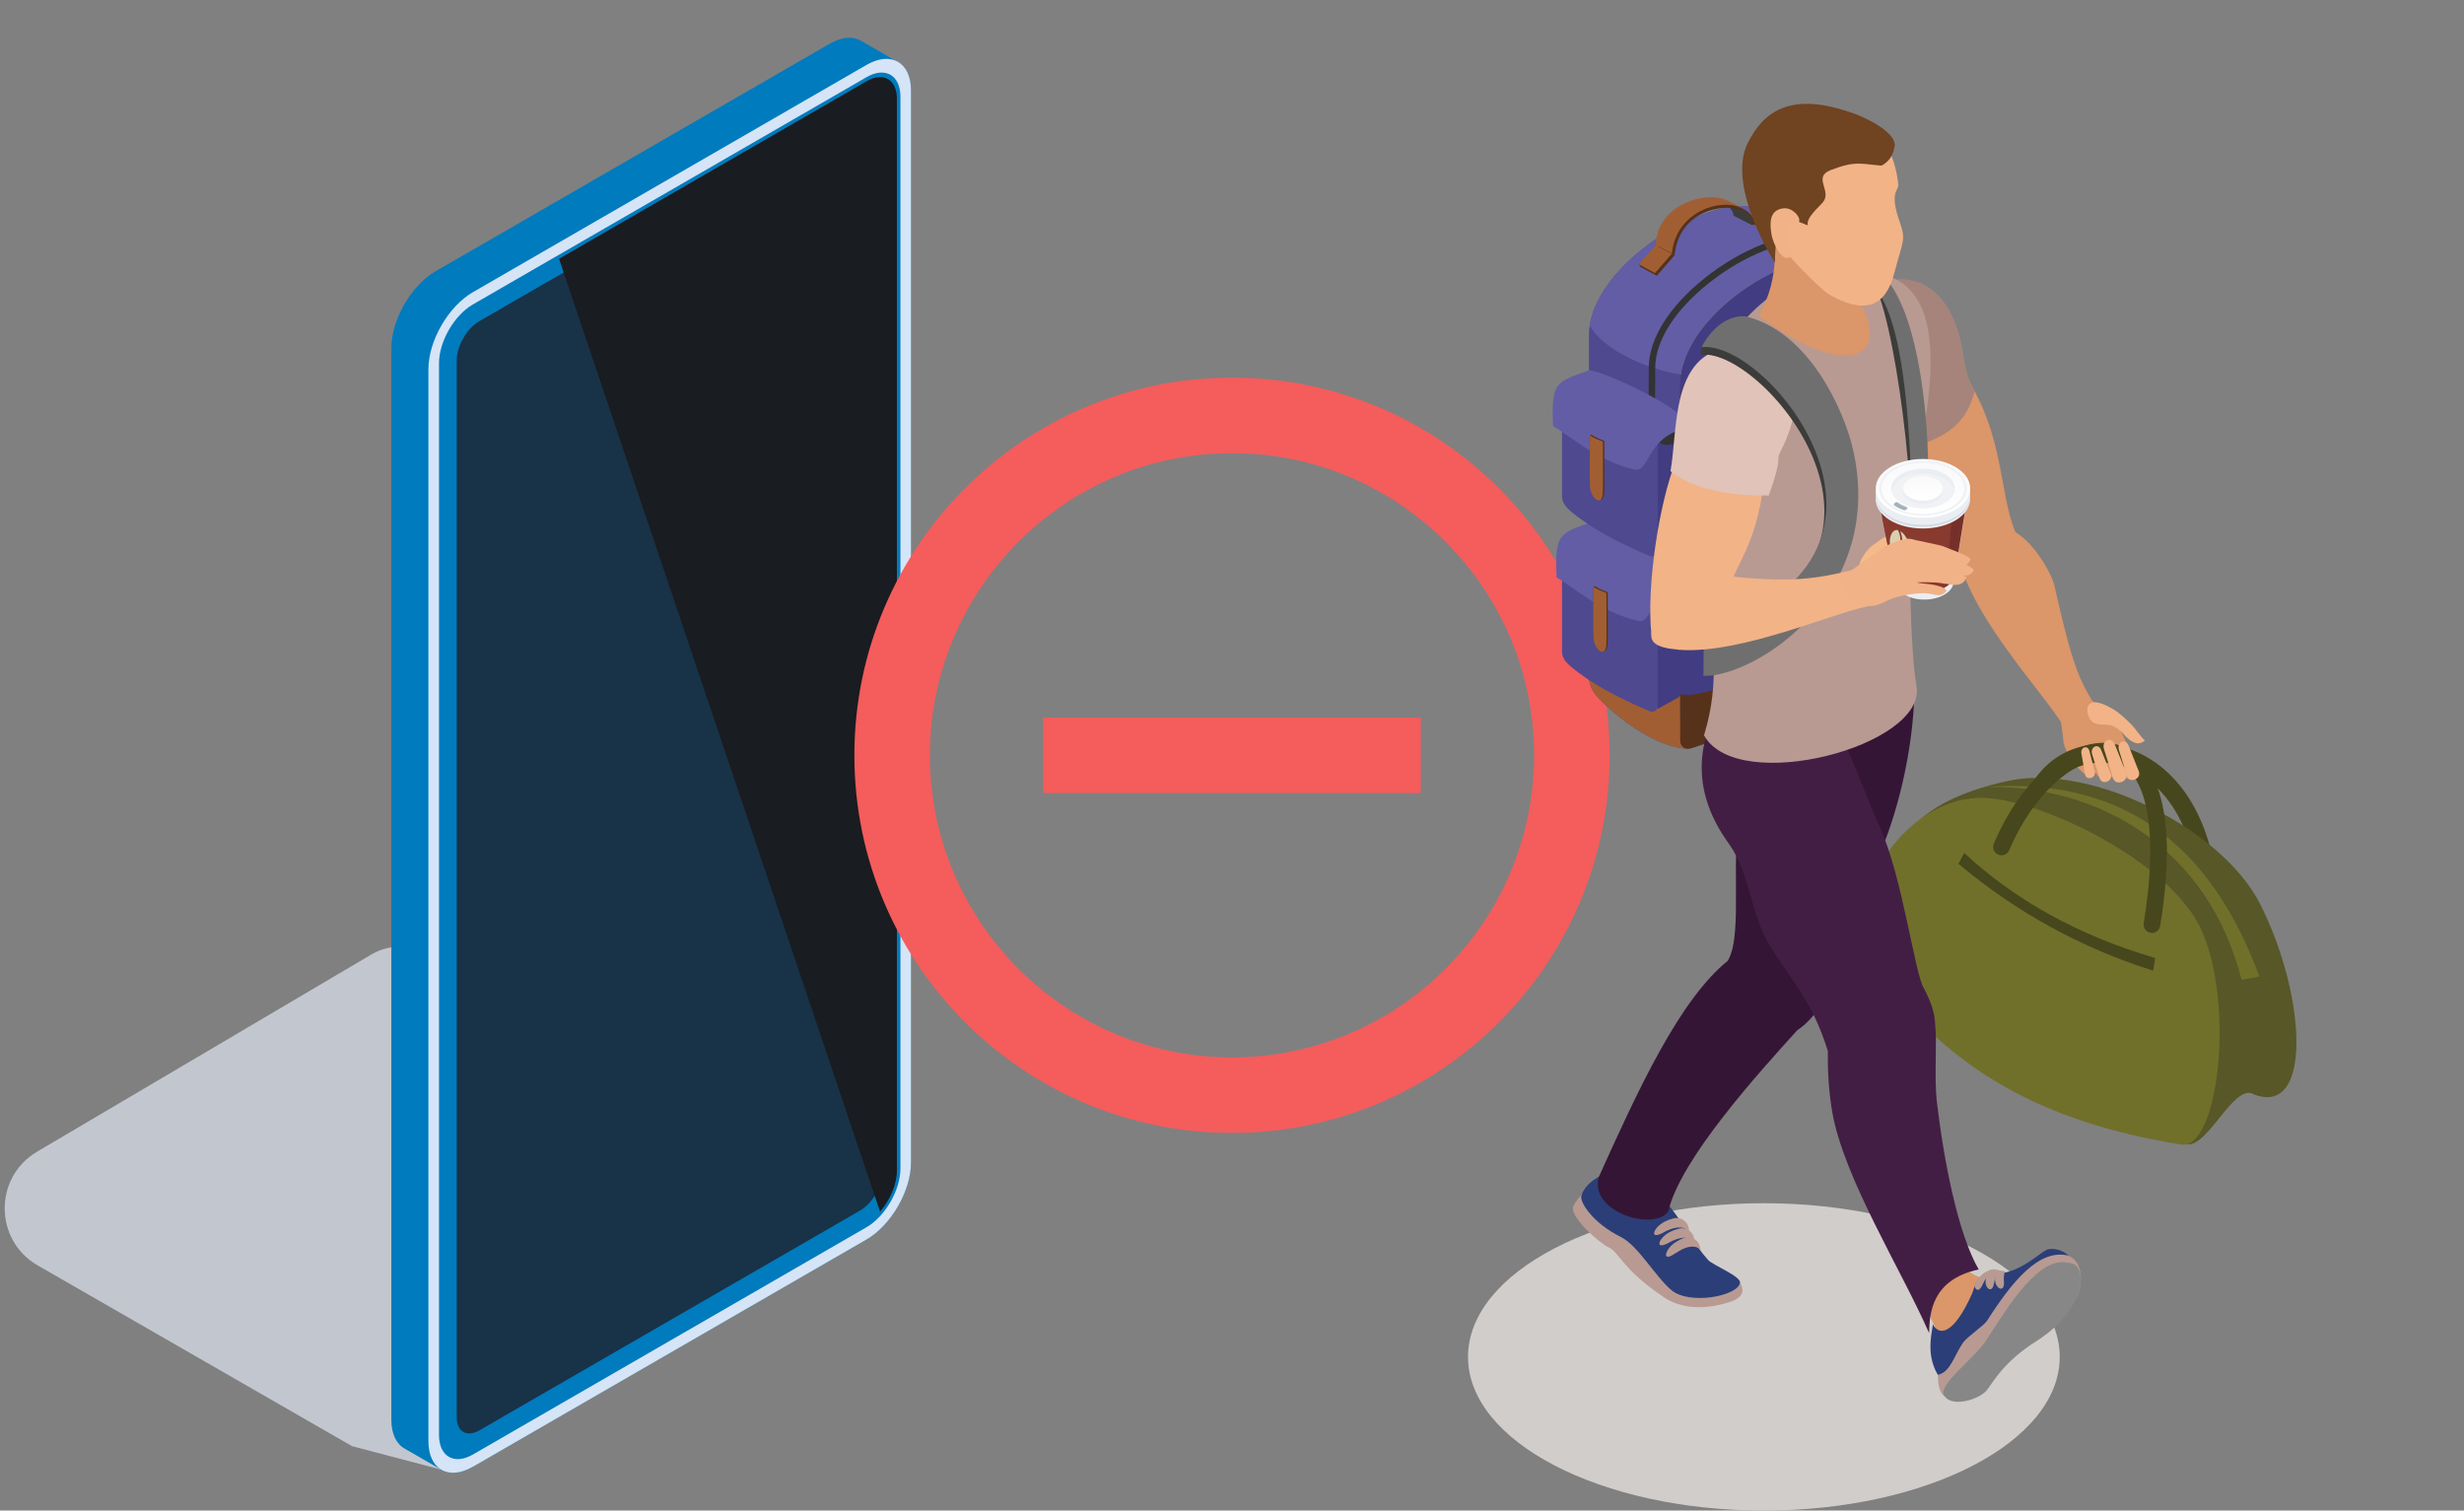 <svg width="261" height="160" viewBox="0 0 261 160" fill="none" xmlns="http://www.w3.org/2000/svg">
<rect x="0" y="0" width="261" height="160" fill="#808080" stroke="none"/>
<g clip-path="url(#clip0_67945_31984)">
<path d="M46.74 155.662L37.288 153.177L3.993 134.03C-0.635 131.368 -0.672 124.702 3.926 121.988L39.304 101.119C42.258 99.377 46.065 100.335 47.841 103.27L56.596 117.723L46.737 155.662H46.74Z" fill="#C2C7CF"/>
<path d="M46.172 28.714L87.868 4.642C89.19 3.878 90.381 3.821 91.237 4.337C91.264 4.352 91.291 4.367 91.319 4.384C91.346 4.399 91.373 4.414 91.4 4.431C91.428 4.446 91.455 4.461 91.482 4.479C91.51 4.493 91.537 4.508 91.564 4.526C91.591 4.541 91.619 4.555 91.646 4.573C91.673 4.588 91.701 4.603 91.728 4.62C91.755 4.635 91.782 4.65 91.81 4.667C91.837 4.682 91.864 4.697 91.892 4.714C91.919 4.729 91.946 4.744 91.974 4.761C92.001 4.776 92.028 4.791 92.055 4.808C92.083 4.823 92.11 4.838 92.137 4.856C92.165 4.87 92.192 4.885 92.219 4.903C92.246 4.918 92.274 4.933 92.301 4.95C92.328 4.965 92.356 4.98 92.383 4.997C92.41 5.012 92.437 5.027 92.465 5.044C92.492 5.059 92.519 5.074 92.546 5.091C92.574 5.106 92.601 5.121 92.628 5.138C92.656 5.153 92.683 5.168 92.71 5.186C92.738 5.2 92.765 5.215 92.792 5.233C92.819 5.248 92.847 5.262 92.874 5.28C92.901 5.295 92.929 5.31 92.956 5.327C92.983 5.342 93.01 5.357 93.038 5.374C93.065 5.389 93.092 5.404 93.12 5.421C93.147 5.436 93.174 5.451 93.201 5.468C93.229 5.483 93.256 5.498 93.283 5.516C93.311 5.53 93.338 5.545 93.365 5.563C93.392 5.578 93.42 5.592 93.447 5.61C93.474 5.625 93.502 5.64 93.529 5.657C93.556 5.672 93.584 5.687 93.611 5.704C93.638 5.719 93.665 5.734 93.693 5.751C93.72 5.766 93.747 5.781 93.775 5.798C93.802 5.813 93.829 5.828 93.856 5.845C93.884 5.86 93.911 5.875 93.938 5.893C93.966 5.907 93.993 5.922 94.02 5.94C94.047 5.955 94.075 5.97 94.102 5.987C94.129 6.002 94.157 6.017 94.184 6.034C94.211 6.049 94.239 6.064 94.266 6.081C94.293 6.096 94.32 6.111 94.348 6.128C94.375 6.143 94.402 6.158 94.43 6.175C94.457 6.19 94.484 6.205 94.511 6.223C94.539 6.237 94.566 6.252 94.593 6.27C94.621 6.285 94.648 6.299 94.675 6.317C94.702 6.332 94.73 6.347 94.757 6.364C94.784 6.379 94.811 6.394 94.839 6.411C94.866 6.426 94.893 6.441 94.921 6.458C94.948 6.473 94.975 6.488 95.003 6.505C95.03 6.52 95.057 6.535 95.084 6.553C95.953 7.006 96.501 8.068 96.501 9.596V123.121C96.501 126.126 94.392 129.78 91.79 131.283L50.095 155.355C48.775 156.116 47.582 156.176 46.726 155.66C46.699 155.645 46.671 155.63 46.644 155.613C46.617 155.598 46.589 155.583 46.562 155.566C46.535 155.551 46.507 155.536 46.48 155.518C46.453 155.504 46.426 155.489 46.398 155.471C46.371 155.456 46.344 155.442 46.316 155.424C46.289 155.409 46.262 155.394 46.235 155.377C46.207 155.362 46.18 155.347 46.153 155.33C46.125 155.315 46.098 155.3 46.071 155.283C46.044 155.268 46.016 155.253 45.989 155.236C45.962 155.221 45.934 155.206 45.907 155.188C45.88 155.174 45.852 155.159 45.825 155.141C45.798 155.126 45.771 155.112 45.743 155.094C45.716 155.079 45.689 155.064 45.661 155.047C45.634 155.032 45.607 155.017 45.58 155C45.552 154.985 45.525 154.97 45.498 154.953C45.471 154.938 45.443 154.923 45.416 154.906C45.389 154.891 45.361 154.876 45.334 154.859C45.307 154.844 45.279 154.829 45.252 154.811C45.225 154.797 45.198 154.782 45.17 154.764C45.143 154.749 45.116 154.735 45.088 154.717C45.061 154.702 45.034 154.687 45.007 154.67C44.979 154.655 44.952 154.64 44.925 154.623C44.897 154.608 44.87 154.593 44.843 154.576C44.816 154.561 44.788 154.546 44.761 154.529C44.734 154.514 44.706 154.499 44.679 154.481C44.652 154.467 44.624 154.452 44.597 154.434C44.57 154.419 44.543 154.405 44.515 154.387C44.488 154.372 44.461 154.357 44.434 154.34C44.406 154.325 44.379 154.31 44.352 154.293C44.324 154.278 44.297 154.263 44.27 154.246C44.242 154.231 44.215 154.216 44.188 154.199C44.161 154.184 44.133 154.169 44.106 154.152C44.079 154.137 44.051 154.122 44.024 154.104C43.997 154.089 43.97 154.075 43.942 154.057C43.915 154.042 43.888 154.027 43.86 154.01C43.833 153.995 43.806 153.98 43.779 153.963C43.751 153.948 43.724 153.933 43.697 153.916C43.669 153.901 43.642 153.886 43.615 153.869C43.587 153.854 43.56 153.839 43.533 153.822C43.506 153.807 43.478 153.792 43.451 153.774C43.424 153.76 43.397 153.745 43.369 153.727C43.342 153.712 43.315 153.698 43.287 153.68C43.26 153.665 43.233 153.65 43.206 153.633C43.178 153.618 43.151 153.603 43.124 153.586C43.096 153.571 43.069 153.556 43.042 153.539C43.014 153.524 42.987 153.509 42.96 153.492C42.933 153.477 42.905 153.462 42.878 153.444C42 152.963 41.452 151.901 41.452 150.373V36.876C41.452 33.871 43.56 30.217 46.163 28.714H46.172Z" fill="#007BBD"/>
<path d="M50.095 155.357L91.79 131.286C94.392 129.783 96.501 126.128 96.501 123.124V9.597C96.501 6.592 94.39 5.374 91.787 6.875L50.092 30.947C47.49 32.45 45.379 36.104 45.379 39.108V152.633C45.379 155.638 47.49 156.856 50.092 155.355L50.095 155.357Z" fill="#D5E4F6"/>
<path d="M91.787 129.988C93.767 128.845 95.377 126.056 95.377 123.771V10.246C95.377 7.962 93.764 7.031 91.787 8.175L50.092 32.246C48.112 33.39 46.502 36.179 46.502 38.463V151.991C46.502 154.276 48.115 155.206 50.092 154.062L91.787 129.988Z" fill="#007BBD"/>
<path d="M91.788 129.555C93.559 128.532 95.003 126.034 95.003 123.988V10.463C95.003 8.416 93.559 7.582 91.788 8.607L50.093 32.678C48.321 33.7 46.877 36.199 46.877 38.245V151.77C46.877 153.817 48.321 154.651 50.093 153.626L91.788 129.555Z" fill="#007BBD"/>
<path d="M91.102 128.222C92.429 127.455 93.506 125.592 93.506 124.059V12.119C93.506 10.586 92.429 9.966 91.102 10.733L50.781 34.013C49.454 34.779 48.377 36.642 48.377 38.175V150.115C48.377 151.648 49.454 152.269 50.781 151.502L91.102 128.222Z" fill="#183248"/>
<path d="M65.384 28.319L76.354 21.986C77.344 21.415 78.252 20.257 78.713 18.982L79.74 16.138L62.139 26.3L63.233 28.064C63.655 28.741 64.481 28.84 65.381 28.319H65.384Z" fill="#007BBD"/>
<g style="mix-blend-mode:screen">
<path d="M91.788 8.607C93.559 7.585 95.003 8.416 95.003 10.462V123.987C95.003 125.439 94.276 127.116 93.222 128.336L59.219 27.409L91.788 8.607Z" fill="#191C20"/>
</g>
</g>
<path d="M110.5 76V84H150.5V76H110.5ZM130.5 40C108.42 40 90.5 57.92 90.5 80C90.5 102.08 108.42 120 130.5 120C152.58 120 170.5 102.08 170.5 80C170.5 57.92 152.58 40 130.5 40ZM130.5 112C112.86 112 98.5 97.64 98.5 80C98.5 62.36 112.86 48 130.5 48C148.14 48 162.5 62.36 162.5 80C162.5 97.64 148.14 112 130.5 112Z" fill="#F55C5C"/>
<g clip-path="url(#clip1_67945_31984)">
<path fill-rule="evenodd" clip-rule="evenodd" d="M186.838 127.445C169.527 127.445 155.5 134.74 155.5 143.723C155.5 152.705 169.54 160 186.838 160C204.136 160 218.176 152.705 218.176 143.723C218.176 134.74 204.136 127.445 186.838 127.445Z" fill="#D1CDCB"/>
<path fill-rule="evenodd" clip-rule="evenodd" d="M207.58 59.518C209.356 66.22 217.458 74.447 218.896 77.498C219.296 78.36 223.047 76.422 221.834 74.559C219.871 71.534 219.208 68.958 217.595 61.968C217.245 60.443 214.294 55.429 211.806 56.092C209.331 56.767 207.167 57.267 207.568 59.518H207.58Z" fill="#DB9669"/>
<path fill-rule="evenodd" clip-rule="evenodd" d="M221.16 74.172C222.36 74.284 223.585 75.797 223.998 76.535C225.161 77.623 226.136 81.536 226.249 81.786C226.424 82.236 225.536 82.136 225.661 82.574C225.373 82.712 224.911 81.649 224.198 82.799C223.685 82.649 223.473 81.224 222.773 82.824C222.385 82.336 222.247 82.261 221.972 81.849C221.322 81.949 221.51 82.561 221.222 82.236C220.034 81.686 218.471 79.236 218.559 78.348L218.284 76.222C218.509 73.659 219.734 73.384 221.147 74.172H221.16Z" fill="#DB9669"/>
<path fill-rule="evenodd" clip-rule="evenodd" d="M223.748 75.059C224.398 75.434 225.049 76.035 225.586 76.56C226.274 77.222 226.512 77.773 227.199 78.435C226.599 78.935 225.911 78.91 224.761 77.56C224.311 77.172 223.936 76.885 223.548 76.81C222.648 76.61 221.373 77.123 221.11 75.372C220.998 74.597 221.523 73.772 223.736 75.059H223.748Z" fill="#F2B387"/>
<path d="M233.336 91.664C233.411 91.664 233.487 91.664 233.562 91.639C234.087 91.514 234.412 90.989 234.287 90.463C232.361 82.261 226.872 78.698 222.259 78.848C217.932 78.96 214.569 82.199 213.694 87.1C213.594 87.625 213.956 88.138 214.481 88.225C215.019 88.313 215.519 87.963 215.619 87.438C216.332 83.436 218.908 80.886 222.321 80.786C226.135 80.661 230.723 83.774 232.399 90.901C232.499 91.351 232.899 91.651 233.349 91.651L233.336 91.664Z" fill="#47471D"/>
<path fill-rule="evenodd" clip-rule="evenodd" d="M238.577 115.833C236.501 114.957 233.713 121.784 231.537 121.172C219.834 117.846 207.356 106.98 201.855 96.328C199.116 91.014 201.217 85.175 212.782 82.699C221.485 80.836 235.338 87.738 239.402 95.752C244.316 105.442 245.028 118.571 238.564 115.845L238.577 115.833Z" fill="#575727"/>
<path fill-rule="evenodd" clip-rule="evenodd" d="M231.025 121.234C216.759 118.921 206.218 113.52 198.129 101.879C194.715 96.965 200.529 84.95 209.482 84.512C215.346 84.224 230.1 91.114 233.313 98.778C236.739 106.955 234.888 121.859 231.025 121.234Z" fill="#70702B"/>
<path fill-rule="evenodd" clip-rule="evenodd" d="M237.438 103.779C233.925 89.901 222.384 83.061 210.156 83.362C224.297 82.249 234.025 88.938 239.326 103.442C238.701 103.554 238.063 103.667 237.438 103.779Z" fill="#70702B"/>
<path d="M227.936 98.828C228.361 98.828 228.736 98.516 228.811 98.091C231.349 82.662 226.535 79.536 224.347 78.898C219.908 77.623 214.257 82.124 211.194 89.363C211.006 89.813 211.219 90.339 211.669 90.526C212.119 90.714 212.644 90.501 212.832 90.051C215.445 83.837 220.409 79.598 223.859 80.599C227.473 81.636 228.673 88.063 227.073 97.791C226.998 98.278 227.323 98.728 227.798 98.803C227.848 98.803 227.898 98.803 227.948 98.803L227.936 98.828Z" fill="#47471D"/>
<path fill-rule="evenodd" clip-rule="evenodd" d="M228.273 101.467C220.02 99.041 213.369 95.265 208.067 90.351C207.855 90.726 207.642 91.114 207.442 91.489C213.544 96.615 220.421 100.391 228.073 102.817C228.148 102.367 228.21 101.917 228.285 101.479L228.273 101.467Z" fill="#47471D"/>
<path fill-rule="evenodd" clip-rule="evenodd" d="M168.308 35.549C168.308 27.622 182.249 19.945 186.363 22.233L196.266 27.91L187.926 58.793V64.457L181.062 67.308L178.711 79.311C175.56 79.123 171.997 76.497 170.096 74.71C169.146 73.822 168.308 72.972 168.308 71.671V35.537V35.549Z" fill="#4F498F"/>
<path fill-rule="evenodd" clip-rule="evenodd" d="M179.862 73.484L178.725 79.311C175.574 79.123 172.023 76.497 170.11 74.709C169.159 73.822 168.322 72.971 168.322 71.671V67.933C171.698 70.496 176.549 73.922 179.237 73.584C179.437 73.559 179.65 73.522 179.862 73.484Z" fill="#A25E33"/>
<path fill-rule="evenodd" clip-rule="evenodd" d="M168.394 34.474C169.544 26.947 182.435 20.045 186.374 22.233L196.276 27.91C191.388 46.039 171.182 39.775 168.394 34.474Z" fill="#635DA5"/>
<path fill-rule="evenodd" clip-rule="evenodd" d="M177.986 40.888C177.986 31.11 197.604 22.071 197.604 30.811V68.458C197.604 69.333 197.203 70.096 196.478 70.596C191.714 73.884 186.363 76.935 179.236 79.236C178.936 79.336 178.649 79.361 178.386 79.211C178.123 79.048 177.973 78.786 177.973 78.473V40.888H177.986Z" fill="#56321A"/>
<path fill-rule="evenodd" clip-rule="evenodd" d="M177.986 40.888C177.986 31.11 197.604 22.071 197.604 30.811V66.933C197.466 67.082 197.316 67.233 197.166 67.37C190.602 73.134 184.037 76.91 177.986 75.935V40.888Z" fill="#423C82"/>
<path fill-rule="evenodd" clip-rule="evenodd" d="M197.616 64.782V66.92C196.716 71.271 185.238 78.323 177.999 75.922V73.522C178.449 73.609 178.861 73.634 179.236 73.584C184.15 72.959 192.115 68.158 197.616 64.782Z" fill="#56321A"/>
<path d="M174.91 53.829C175.097 53.829 175.247 53.679 175.26 53.491L175.335 38.925C175.347 36.112 177.398 32.873 180.961 30.023C184.75 26.997 189.326 25.209 191.852 25.771C192.039 25.809 192.227 25.697 192.264 25.509C192.302 25.321 192.189 25.134 192.002 25.096C189.238 24.484 184.525 26.297 180.536 29.485C176.81 32.461 174.66 35.899 174.647 38.925L174.572 53.491C174.572 53.679 174.722 53.841 174.91 53.841V53.829Z" fill="#333333"/>
<path fill-rule="evenodd" clip-rule="evenodd" d="M177.108 60.556L168.206 55.854L165.755 57.205L167.893 62.606V68.733L174.12 72.271L175.595 75.084L177.721 73.909C177.921 73.796 178.046 73.596 178.046 73.371V62.156C178.046 61.468 177.708 60.868 177.108 60.543V60.556Z" fill="#423C82"/>
<path fill-rule="evenodd" clip-rule="evenodd" d="M174.659 61.893C171.408 60.681 168.67 59.093 166.369 57.192C166.194 57.055 165.944 57.08 165.757 57.192C165.557 57.305 165.457 57.505 165.457 57.73V68.995C165.457 69.683 165.869 70.158 166.394 70.608C168.695 72.534 171.608 73.997 174.684 75.309C174.896 75.397 175.109 75.422 175.297 75.309C175.497 75.197 175.597 74.997 175.597 74.772V63.506C175.597 62.819 175.297 62.131 174.659 61.893Z" fill="#4F498F"/>
<path fill-rule="evenodd" clip-rule="evenodd" d="M178.91 61.218C179.135 62.506 177.135 63.844 175.884 62.744C175.672 61.956 175.584 61.468 175.372 60.681C176.185 60.643 176.997 60.618 177.81 60.581C178.223 60.818 178.498 60.981 178.91 61.218Z" fill="#333333"/>
<path fill-rule="evenodd" clip-rule="evenodd" d="M178.097 59.781C175.371 57.655 169.27 55.042 168.62 55.279C165.169 56.517 164.681 56.48 164.881 61.156C166.732 62.219 169.47 64.82 173.483 65.757C175.171 66.157 174.684 62.294 179.072 61.356C178.922 60.756 178.61 60.181 178.11 59.781H178.097Z" fill="#635DA5"/>
<path fill-rule="evenodd" clip-rule="evenodd" d="M170.297 62.731C169.834 62.544 169.347 62.381 168.934 62.069L168.784 62.156C168.784 63.894 168.871 65.707 168.934 67.445C168.984 68.808 170.259 69.733 170.297 68.108C170.334 66.432 170.297 64.532 170.297 62.744V62.731Z" fill="#56321A"/>
<path fill-rule="evenodd" clip-rule="evenodd" d="M170.157 62.806C169.695 62.619 169.207 62.456 168.794 62.144C168.794 63.931 168.732 65.719 168.794 67.507C168.844 68.87 170.12 69.796 170.157 68.17C170.195 66.495 170.157 64.594 170.157 62.806Z" fill="#A25E33"/>
<path fill-rule="evenodd" clip-rule="evenodd" d="M177.108 44.101L168.206 39.4L165.755 40.75L167.893 46.152V52.278L174.12 55.817L175.595 58.63L177.721 57.455C177.921 57.342 178.046 57.142 178.046 56.917V45.702C178.046 45.014 177.708 44.414 177.108 44.089V44.101Z" fill="#423C82"/>
<path fill-rule="evenodd" clip-rule="evenodd" d="M174.659 45.452C171.408 44.239 168.67 42.651 166.369 40.751C166.194 40.613 165.944 40.638 165.757 40.751C165.557 40.863 165.457 41.063 165.457 41.288V52.554C165.457 53.241 165.869 53.716 166.394 54.166C168.695 56.092 171.608 57.555 174.684 58.868C174.896 58.955 175.109 58.98 175.297 58.868C175.497 58.755 175.597 58.555 175.597 58.33V47.065C175.597 46.377 175.297 45.689 174.659 45.452Z" fill="#4F498F"/>
<path fill-rule="evenodd" clip-rule="evenodd" d="M178.548 45.189C178.773 46.477 176.772 47.815 175.522 46.715C175.31 45.927 175.222 45.439 175.01 44.651C175.822 44.614 176.635 44.589 177.448 44.551C177.86 44.789 178.135 44.952 178.548 45.189Z" fill="#333333"/>
<path fill-rule="evenodd" clip-rule="evenodd" d="M177.722 43.751C174.996 41.626 168.895 39.012 168.245 39.25C164.794 40.488 164.306 40.45 164.506 45.127C166.357 46.189 169.095 48.79 173.108 49.728C174.796 50.128 174.309 46.264 178.697 45.327C178.547 44.726 178.235 44.151 177.735 43.751H177.722Z" fill="#635DA5"/>
<path fill-rule="evenodd" clip-rule="evenodd" d="M169.932 46.702C169.469 46.514 168.981 46.352 168.569 46.039L168.419 46.127C168.419 47.865 168.506 49.678 168.569 51.416C168.619 52.779 169.894 53.704 169.932 52.078C169.969 50.403 169.932 48.502 169.932 46.715V46.702Z" fill="#56321A"/>
<path fill-rule="evenodd" clip-rule="evenodd" d="M169.785 46.777C169.322 46.59 168.835 46.427 168.422 46.114C168.422 47.903 168.36 49.69 168.422 51.478C168.472 52.841 169.748 53.767 169.785 52.141C169.823 50.466 169.785 48.565 169.785 46.777Z" fill="#A25E33"/>
<path fill-rule="evenodd" clip-rule="evenodd" d="M185.563 23.821L187.426 23.721L187.376 23.508L183.675 22.846L185.563 23.821Z" fill="#56321A"/>
<path fill-rule="evenodd" clip-rule="evenodd" d="M177.385 27.034L175.497 29.21L173.784 28.285L173.596 27.997L175.684 26.097L177.385 27.034Z" fill="#56321A"/>
<path fill-rule="evenodd" clip-rule="evenodd" d="M177.109 26.847L175.309 28.922L173.596 27.997L175.396 25.947L177.109 26.847Z" fill="#A25E33"/>
<path fill-rule="evenodd" clip-rule="evenodd" d="M185.512 23.608L187.375 23.508L185.575 22.533L183.624 22.633L185.512 23.608Z" fill="#A25E33"/>
<path fill-rule="evenodd" clip-rule="evenodd" d="M183.886 22.808C184.624 23.183 185.099 23.421 185.824 23.809C185.824 23.433 185.887 22.996 185.012 22.346C184.386 21.896 183.986 21.733 183.036 21.696C183.386 22.071 183.761 22.008 183.874 22.808H183.886Z" fill="#56321A"/>
<path fill-rule="evenodd" clip-rule="evenodd" d="M183.636 22.833C184.373 23.208 184.861 23.458 185.599 23.833C185.599 23.458 185.799 23.071 184.886 22.471C184.261 22.02 183.323 21.82 182.623 21.533C182.973 21.908 183.511 22.033 183.636 22.821V22.833Z" fill="#3C3C3B"/>
<path fill-rule="evenodd" clip-rule="evenodd" d="M175.684 26.134C176.247 26.434 176.822 26.734 177.384 27.034C177.847 22.233 182.811 21.27 185.187 22.495C184.574 22.158 183.949 21.833 183.336 21.495C181.723 20.345 175.834 21.808 175.684 26.121V26.134Z" fill="#56321A"/>
<path fill-rule="evenodd" clip-rule="evenodd" d="M175.398 25.947C175.961 26.247 176.536 26.547 177.098 26.847C177.561 22.046 183.025 20.758 184.9 22.308C184.363 21.846 183.362 21.395 182.537 21.083C180.587 20.345 175.548 21.62 175.385 25.947H175.398Z" fill="#A25E33"/>
<path fill-rule="evenodd" clip-rule="evenodd" d="M199.792 44.677C202.255 54.067 206.144 54.004 207.544 58.768C211.883 62.019 213.859 59.306 213.483 56.367C211.595 51.841 212.446 45.339 207.219 38.412C206.244 31.848 201.793 31.648 199.255 32.986C196.717 34.324 195.991 37.475 199.792 44.664V44.677Z" fill="#DB9669"/>
<path fill-rule="evenodd" clip-rule="evenodd" d="M201.142 47.752C204.355 46.827 208.043 46.052 209.156 41.438C208.043 39.288 208.118 38.225 207.856 36.874C206.331 29.06 201.329 28.747 198.291 30.36C191.752 33.811 198.829 43.414 201.129 47.74L201.142 47.752Z" fill="#A6847B"/>
<path fill-rule="evenodd" clip-rule="evenodd" d="M184.312 135.9C184.312 135.9 185.424 137.288 183.086 137.951C182.336 138.164 178.86 139.314 176.022 137.251C171.783 134.338 171.546 132.687 170.433 132.137C169.32 131.599 166.632 129.199 166.607 127.986C166.607 127.348 168.332 125.685 168.332 125.685C173.184 130.574 178.36 132.525 184.312 135.9Z" fill="#B89A92"/>
<path fill-rule="evenodd" clip-rule="evenodd" d="M176.86 127.773C178.685 130.099 179.448 131.812 180.936 133.462C181.499 134.05 184.462 135.2 184.312 135.888C184.012 137.313 178.923 138.239 177.047 136.651C175.272 135.15 173.534 131.937 171.671 131.012C168.695 129.536 167.307 127.311 167.507 126.648C167.895 125.348 169.508 124.373 170.521 124.21C169.896 125.585 170.333 127.061 171.671 127.811C173.371 128.761 176.06 128.249 176.86 127.786V127.773Z" fill="#2B3E78"/>
<path fill-rule="evenodd" clip-rule="evenodd" d="M176.235 130.524C178.261 129.411 178.948 130.474 178.948 130.474C178.923 130.324 178.898 130.199 178.873 130.074C178.811 129.711 178.623 129.424 178.323 129.224C178.023 129.024 177.685 128.961 177.323 129.036C177.023 129.111 176.673 129.224 176.285 129.424C175.16 129.999 174.597 131.424 176.223 130.537L176.235 130.524Z" fill="#B89A92"/>
<path fill-rule="evenodd" clip-rule="evenodd" d="M176.798 131.612C178.823 130.499 179.511 131.562 179.511 131.562C179.486 131.412 179.461 131.287 179.436 131.162C179.373 130.799 179.186 130.512 178.886 130.312C178.585 130.111 178.248 130.049 177.885 130.124C177.585 130.199 177.235 130.311 176.848 130.512C175.722 131.087 175.16 132.512 176.785 131.624L176.798 131.612Z" fill="#B89A92"/>
<path fill-rule="evenodd" clip-rule="evenodd" d="M177.486 132.75C179.374 131.412 180.174 132.387 180.174 132.387C180.124 132.237 180.086 132.112 180.049 131.987C179.949 131.637 179.736 131.374 179.411 131.199C179.086 131.037 178.748 131.012 178.398 131.124C178.098 131.224 177.773 131.387 177.411 131.624C176.36 132.325 175.96 133.812 177.473 132.737L177.486 132.75Z" fill="#B89A92"/>
<path fill-rule="evenodd" clip-rule="evenodd" d="M184.625 84.737C183.025 90.064 184.775 98.753 183.025 101.754C177.874 105.918 173.472 115.533 169.371 124.623C168.246 128.361 175.223 130.487 176.711 128.299C178.036 122.722 186.238 113.695 190.389 109.106C191.302 108.519 192.227 107.543 193.115 106.093C193.628 104.33 196.266 91.164 197.529 87.863C199.654 81.499 186.651 74.247 184.613 84.737H184.625Z" fill="#351536"/>
<path fill-rule="evenodd" clip-rule="evenodd" d="M210.356 135.413C208.481 135.288 206.468 132.975 206.993 130.199C204.93 131.974 204.117 132.212 202.067 133.975C203.555 136.876 204.03 138.801 205.518 141.702C208.894 141.677 209.231 139.301 210.356 135.413Z" fill="#DB9669"/>
<path fill-rule="evenodd" clip-rule="evenodd" d="M183.662 88.175C187.65 90.288 192.714 93.039 199.253 90.088C201.191 85.562 202.892 78.373 202.792 71.934C197.29 72.271 192.451 73.459 186.95 73.797C183.349 82.049 184.362 82.974 183.662 88.175Z" fill="#351536"/>
<path fill-rule="evenodd" clip-rule="evenodd" d="M211.106 134.563C211.306 134.663 212.269 134.763 212.469 134.775C214.857 134.175 216.27 132.412 217.07 132.3C217.708 132.2 218.933 132.5 219.396 133.4C220.359 135.238 219.083 138.801 217.245 139.527C216.108 139.964 214.595 140.739 213.744 141.315C211.069 143.09 209.843 145.666 208.055 146.091C206.055 146.553 205.442 146.091 205.017 145.153C204.179 143.328 204.517 141.69 204.742 140.277C205.342 141.452 206.893 141.54 208.906 136.988C209.156 136.413 209.331 134.875 211.119 134.588L211.106 134.563Z" fill="#2B3E78"/>
<path fill-rule="evenodd" clip-rule="evenodd" d="M219.121 133.025C219.121 133.025 220.734 133.5 220.358 136.151C220.196 137.288 219.271 139.376 215.632 141.677C211.981 143.978 210.918 146.278 210.131 147.116C209.343 147.954 206.617 148.841 205.705 147.629C205.217 146.978 205.279 145.616 205.279 145.616C206.592 145.353 206.98 143.603 207.943 142.202C208.355 141.614 210.156 140.402 210.481 139.889C213.094 135.8 215.97 132.199 219.121 133V133.025Z" fill="#B89A92"/>
<path fill-rule="evenodd" clip-rule="evenodd" d="M219.058 133.762C219.058 133.762 220.708 133.612 220.345 136.15C220.195 137.238 219.183 139.851 215.707 142.052C212.218 144.253 211.143 146.378 210.455 147.253C209.693 148.204 206.879 149.091 206.017 147.929C204.941 146.891 209.13 143.94 210.405 141.952C212.893 138.038 216.069 133 219.07 133.762H219.058Z" fill="#878787"/>
<path fill-rule="evenodd" clip-rule="evenodd" d="M210.046 136.001C210.471 134.913 211.221 134.625 211.646 134.538C211.459 134.5 211.296 134.475 211.221 134.438C209.921 134.65 209.421 135.501 209.146 136.201C209.246 136.688 209.683 136.888 210.034 136.001H210.046Z" fill="#B89A92"/>
<path fill-rule="evenodd" clip-rule="evenodd" d="M211.245 135.826C211.32 135.25 211.52 134.838 211.758 134.563C211.52 134.525 211.32 134.488 211.233 134.438C211.02 134.475 210.833 134.525 210.658 134.588C210.52 134.838 210.407 135.138 210.332 135.501C210.17 136.426 211.058 137.176 211.233 135.826H211.245Z" fill="#B89A92"/>
<path fill-rule="evenodd" clip-rule="evenodd" d="M212.258 135.688C212.233 135.263 212.283 134.925 212.383 134.638C212.108 134.613 211.733 134.563 211.47 134.513C211.37 134.8 211.308 135.138 211.32 135.55C211.345 136.488 212.37 137.051 212.27 135.688H212.258Z" fill="#B89A92"/>
<path fill-rule="evenodd" clip-rule="evenodd" d="M194.103 117.908C193.803 116.195 193.578 114.045 193.616 111.331C191.928 105.88 189.714 103.879 187.439 100.078C185.376 96.653 185.451 92.651 183.138 89.376C179.237 83.987 179.449 78.735 182.838 73.284C188.977 69.945 194.291 76.26 194.291 76.26C196.766 81.573 197.917 85.012 199.129 87.638C201.505 92.802 202.818 103.142 203.793 104.692C204.418 105.867 204.981 107.23 204.981 108.593C205.194 110.106 204.881 114.22 205.144 116.533C205.894 122.984 207.407 130.699 209.595 134.462C204.543 135.538 204.381 139.239 204.343 141.202C201.405 134.5 195.366 124.885 194.103 117.908Z" fill="#431E44"/>
<path fill-rule="evenodd" clip-rule="evenodd" d="M188.751 30.598C185.638 32.361 183.175 35.724 180.524 39.138C178.586 41.663 178.686 47.302 178.774 48.04C177.173 58.843 184.05 66.307 180.499 77.885C184.038 84.299 204.105 79.011 203.005 72.684C202.167 67.845 202.155 53.591 202.667 50.916C203.18 48.24 206.393 36.287 202.867 31.386C202.055 30.26 200.654 29.135 199.404 29.272C194.928 29.785 191.464 28.91 188.751 30.598Z" fill="#B89A92"/>
<path fill-rule="evenodd" clip-rule="evenodd" d="M177.472 48.928C175.759 53.329 174.396 61.919 174.921 67.183C178.109 66.707 181.06 69.358 181.448 66.782C184.099 58.08 186.062 59.206 187.174 48.603C190.463 42.839 187.087 39.925 184.274 39.425C181.46 38.913 178.935 40.938 177.484 48.928H177.472Z" fill="#F2B387"/>
<path fill-rule="evenodd" clip-rule="evenodd" d="M176.96 49.915C179.723 52.141 184.199 52.529 187.362 52.478C189 47.865 187.988 49.015 188.613 47.79C192.251 40.7 188.513 37.374 185.124 36.762C176.81 36.074 177.81 45.089 176.947 49.915H176.96Z" fill="#E1C3B9"/>
<path fill-rule="evenodd" clip-rule="evenodd" d="M187.837 24.934C187.837 24.934 188.75 29.235 186.286 33.423C195.076 40.188 200.965 38.387 196.589 31.273C194.514 29.898 194.376 29.76 196.101 24.209C196.389 22.458 187.824 24.921 187.824 24.921L187.837 24.934Z" fill="#DB9669"/>
<path fill-rule="evenodd" clip-rule="evenodd" d="M226.549 81.686L225.474 78.973C225.149 78.148 224.186 78.598 224.449 79.448L225.299 82.186C225.561 83.037 226.874 82.511 226.549 81.686Z" fill="#F2B387"/>
<path fill-rule="evenodd" clip-rule="evenodd" d="M225.208 81.836L224.008 78.835C223.645 77.923 222.57 78.423 222.87 79.361L223.82 82.399C224.108 83.337 225.571 82.762 225.208 81.849V81.836Z" fill="#F2B387"/>
<path fill-rule="evenodd" clip-rule="evenodd" d="M223.586 81.986L222.573 79.448C222.273 78.673 221.373 79.098 221.61 79.886L222.411 82.436C222.661 83.224 223.886 82.749 223.573 81.974L223.586 81.986Z" fill="#F2B387"/>
<path fill-rule="evenodd" clip-rule="evenodd" d="M221.885 81.761L221.322 79.548C221.147 78.873 220.36 79.123 220.472 79.811L220.86 82.024C220.985 82.711 222.06 82.436 221.885 81.761Z" fill="#F2B387"/>
<path fill-rule="evenodd" clip-rule="evenodd" d="M185.049 34.236C188.113 34.324 194.677 44.551 195.59 48.34C199.341 63.856 183.449 72.434 180.423 71.421C180.461 70.433 180.561 67.532 180.561 67.22C205.642 59.455 186.95 36.787 180.173 37.574C179.848 36.049 182.449 34.161 185.049 34.236Z" fill="#3C3C3B"/>
<path fill-rule="evenodd" clip-rule="evenodd" d="M197.677 26.822C204.767 34.749 204.217 50.853 203.704 58.855C203.679 59.318 202.341 61.393 202.341 61.293C203.229 53.791 200.778 33.061 198.09 29.21C198.002 27.934 195.939 24.871 197.677 26.822Z" fill="#3C3C3B"/>
<path fill-rule="evenodd" clip-rule="evenodd" d="M184.875 33.499C191.702 35.136 195.29 43.539 196.215 47.327C199.966 62.844 185.85 71.771 180.424 71.584C180.461 70.596 180.461 67.095 180.461 66.795C205.88 58.955 187.413 35.912 180.236 36.775C180.974 35.312 182.612 33.361 184.887 33.499H184.875Z" fill="#706F6F"/>
<path fill-rule="evenodd" clip-rule="evenodd" d="M198.49 28.497C204.754 31.761 205.442 56.205 202.803 61.218C202.341 57.292 203.078 36.562 198.902 30.885C198.815 29.61 196.752 26.547 198.49 28.497Z" fill="#706F6F"/>
<path fill-rule="evenodd" clip-rule="evenodd" d="M177.747 68.82C184.662 69.383 195.114 64.457 198.465 64.119C199.416 64.032 198.265 59.881 196.115 60.406C192.614 61.243 189.826 61.794 182.686 60.981C181.123 60.806 176.122 61.131 175.922 63.682C175.734 66.245 172.859 68.408 177.747 68.808V68.82Z" fill="#F2B387"/>
<path fill-rule="evenodd" clip-rule="evenodd" d="M198.852 60.806C199.714 60.481 199.952 59.08 200.252 58.255C200.602 57.317 202.203 57.317 202.465 55.929C202.715 54.604 198.802 57.417 198.264 57.83C197.839 58.155 196.664 59.605 197.014 60.231C197.626 61.331 198.114 60.918 198.852 60.806Z" fill="#F4BA8A"/>
<path fill-rule="evenodd" clip-rule="evenodd" d="M208.155 54.204H199.241L200.716 61.581C200.866 62.656 202.129 63.506 203.842 63.506C205.392 63.506 206.668 62.806 206.905 61.881C206.918 61.818 206.955 61.668 206.968 61.581L208.168 54.204H208.155Z" fill="#EAEEF3"/>
<path fill-rule="evenodd" clip-rule="evenodd" d="M208.155 54.204H199.24L200.528 60.681H200.553C200.553 60.681 200.553 60.781 200.553 60.831L200.591 61.043C200.866 62.006 202.216 62.731 203.829 62.731C205.342 62.731 206.617 62.093 207.005 61.231L208.143 54.204H208.155Z" fill="#76302A"/>
<path fill-rule="evenodd" clip-rule="evenodd" d="M199.366 54.829L200.528 60.681L200.553 60.831L200.591 61.043C200.866 62.006 202.216 62.731 203.829 62.731C204.68 62.731 205.455 62.531 206.042 62.206L206.768 54.842H199.366V54.829Z" fill="#883A2E"/>
<path fill-rule="evenodd" clip-rule="evenodd" d="M200.393 54.829L201.293 61.968C201.893 62.419 202.818 62.719 203.831 62.719C204.294 62.719 204.744 62.656 205.144 62.556L205.494 54.992L204.031 54.829H200.405H200.393Z" fill="#883A2E"/>
<path fill-rule="evenodd" clip-rule="evenodd" d="M203.691 49.765C201.44 49.765 199.54 50.691 198.902 51.953H198.69V52.629C198.69 52.704 198.677 52.791 198.677 52.866C198.677 54.579 200.915 55.98 203.678 55.98C206.442 55.98 208.68 54.592 208.68 52.866V51.953H208.455C207.829 50.678 205.916 49.765 203.666 49.765H203.691Z" fill="#EAEEF3"/>
<path fill-rule="evenodd" clip-rule="evenodd" d="M198.702 52.741V52.829C198.702 52.829 198.702 52.854 198.702 52.879C198.865 54.504 201.041 55.792 203.704 55.792C206.367 55.792 208.705 54.404 208.705 52.679C208.705 52.641 208.705 52.616 208.705 52.579C208.63 54.254 206.417 55.592 203.704 55.592C200.991 55.592 198.915 54.329 198.715 52.729L198.702 52.741Z" fill="#D4DAE1"/>
<path fill-rule="evenodd" clip-rule="evenodd" d="M203.691 48.615C200.928 48.615 198.69 50.003 198.69 51.728C198.69 53.454 200.928 54.842 203.691 54.842C206.454 54.842 208.692 53.454 208.692 51.728C208.692 50.003 206.454 48.615 203.691 48.615Z" fill="url(#paint0_linear_67945_31984)"/>
<path fill-rule="evenodd" clip-rule="evenodd" d="M203.692 48.828C201.116 48.828 199.028 50.128 199.028 51.728C199.028 53.329 201.116 54.629 203.692 54.629V54.442C201.279 54.442 199.316 53.229 199.316 51.728C199.316 50.228 201.266 49.015 203.692 49.015V48.828ZM203.692 54.617C206.267 54.617 208.355 53.316 208.355 51.716C208.355 50.115 206.267 48.815 203.692 48.815V49.003C206.105 49.003 208.068 50.216 208.068 51.716C208.068 53.216 206.117 54.429 203.692 54.429V54.617Z" fill="#F0F2F4"/>
<path fill-rule="evenodd" clip-rule="evenodd" d="M203.693 49.64C201.843 49.64 200.33 50.578 200.33 51.728C200.33 52.879 201.83 53.816 203.693 53.816C205.556 53.816 207.057 52.879 207.057 51.728C207.057 50.578 205.556 49.64 203.693 49.64Z" fill="#EAEEF3"/>
<path fill-rule="evenodd" clip-rule="evenodd" d="M203.69 50.166C201.977 50.166 200.564 50.953 200.352 51.991C200.564 53.016 201.977 53.816 203.69 53.816C205.403 53.816 206.816 53.029 207.028 51.991C206.816 50.966 205.403 50.166 203.69 50.166Z" fill="#F0F2F4"/>
<path fill-rule="evenodd" clip-rule="evenodd" d="M203.691 50.791C202.541 50.791 201.603 51.366 201.603 52.091C201.603 52.816 202.541 53.391 203.691 53.391C204.842 53.391 205.779 52.816 205.779 52.091C205.779 51.366 204.842 50.791 203.691 50.791Z" fill="#EAEEF3"/>
<path fill-rule="evenodd" clip-rule="evenodd" d="M203.691 50.428C202.541 50.428 201.603 51.003 201.603 51.728C201.603 52.453 202.541 53.029 203.691 53.029C204.842 53.029 205.779 52.453 205.779 51.728C205.779 51.003 204.842 50.428 203.691 50.428Z" fill="url(#paint1_linear_67945_31984)"/>
<path fill-rule="evenodd" clip-rule="evenodd" d="M201.944 53.654C201.581 53.516 201.269 53.366 201.044 53.191C200.794 53.004 200.406 53.416 200.694 53.554C200.994 53.704 201.294 53.866 201.594 54.016C201.881 54.166 202.244 53.754 201.944 53.654Z" fill="#D4DAE1"/>
<path fill-rule="evenodd" clip-rule="evenodd" d="M201.953 53.741C201.578 53.604 201.253 53.454 201.053 53.279C200.878 53.129 200.628 53.329 200.603 53.466C200.616 53.491 200.653 53.529 200.691 53.541C200.903 53.716 201.216 53.866 201.591 54.004C201.803 54.079 202.016 53.954 202.041 53.816C202.029 53.791 202.004 53.754 201.953 53.741Z" fill="#A2B1BD"/>
<path fill-rule="evenodd" clip-rule="evenodd" d="M200.19 57.692C200.102 56.704 200.49 56.029 201.053 56.154C201.165 56.404 201.24 56.642 201.278 56.855V57.63C201.265 57.705 201.253 57.792 201.228 57.88C201.203 57.967 201.19 58.03 201.165 58.105C201.053 58.517 200.94 58.905 201.24 59.755C200.715 59.468 200.265 58.605 200.19 57.692ZM201.278 59.218V58.542C201.24 58.73 201.228 58.943 201.278 59.218ZM201.278 56.855V56.942C201.315 57.167 201.315 57.392 201.278 57.63V56.855ZM201.278 56.242C201.378 56.517 201.453 56.755 201.478 56.992C201.528 57.33 201.49 57.655 201.415 58.017C201.403 58.092 201.378 58.18 201.353 58.255C201.328 58.355 201.303 58.455 201.278 58.555V59.23C201.303 59.405 201.365 59.605 201.453 59.855C202.028 59.993 202.428 59.318 202.341 58.317C202.266 57.405 201.803 56.542 201.278 56.254V56.242Z" fill="#DACFB0"/>
<path fill-rule="evenodd" clip-rule="evenodd" d="M196.715 63.932C195.815 63.794 194.177 61.481 195.34 60.956C196.24 60.306 199.741 57.83 200.016 57.705C200.479 57.492 200.791 57.38 201.279 57.217C201.967 56.992 202.254 57.017 202.967 57.217C203.567 57.355 205.293 57.693 205.818 57.855C206.73 58.255 207.993 58.63 208.743 59.18C208.693 59.38 208.506 59.731 208.268 59.806C208.568 60.006 209.156 60.218 209.043 60.456C208.706 61.093 207.943 60.956 207.943 60.956L208.318 61.106C208.081 61.844 207.493 61.944 207.093 61.956C206.693 61.956 205.418 61.706 205.017 61.694C204.042 61.669 201.779 61.606 204.08 61.844C205.08 61.931 206.468 62.294 206.093 62.694C205.43 63.394 204.78 62.819 203.767 62.831C202.879 62.831 200.929 63.106 200.079 63.544C198.228 64.507 197.978 64.144 196.74 63.944L196.715 63.932Z" fill="#F1B287"/>
<path fill-rule="evenodd" clip-rule="evenodd" d="M201.09 19.557C201.04 20.308 200.14 20.407 201.228 23.508C201.903 25.421 201.578 25.446 200.715 28.697C200.228 30.535 199.065 34.436 193.463 31.01C193.463 31.01 188.062 26.434 186.624 22.696C185.186 18.957 185.574 15.369 188.674 12.618C188.099 12.618 199.865 8.567 201.078 19.545L201.09 19.557Z" fill="#F2B387"/>
<path fill-rule="evenodd" clip-rule="evenodd" d="M200.677 15.494C200.54 16.519 200.04 17.144 199.302 17.544C197.189 17.382 196.564 16.982 193.901 18.02C192 18.77 194.038 20.183 193.125 21.383C192.763 21.858 191.275 23.046 191.488 23.871L190.1 23.321C188.512 20.908 188.187 23.771 187.987 27.809C187.987 27.809 182.823 19.72 185.136 15.144C186.649 12.143 189.362 9.38 196.651 12.13C197.914 12.605 200.89 14.093 200.702 15.506L200.677 15.494Z" fill="#704321"/>
<path fill-rule="evenodd" clip-rule="evenodd" d="M188.776 22.083C187.538 22.321 187.425 23.384 187.625 24.709C187.825 26.034 188.913 27.86 189.626 27.197C190.489 26.409 188.913 25.634 189.213 24.559C189.376 23.971 190.189 23.646 190.414 23.584C191.026 23.409 190.013 21.846 188.788 22.083H188.776Z" fill="#F1B287"/>
</g>
<defs>
<linearGradient id="paint0_linear_67945_31984" x1="203.691" y1="48.615" x2="203.691" y2="54.829" gradientUnits="userSpaceOnUse">
<stop stop-color="#F9F9FB"/>
<stop offset="1" stop-color="white"/>
</linearGradient>
<linearGradient id="paint1_linear_67945_31984" x1="203.691" y1="50.428" x2="203.691" y2="53.016" gradientUnits="userSpaceOnUse">
<stop stop-color="#F9F9FB"/>
<stop offset="1" stop-color="white"/>
</linearGradient>
<clipPath id="clip0_67945_31984">
<rect width="96" height="152" fill="white" transform="matrix(-1 0 0 1 96.5 4)"/>
</clipPath>
<clipPath id="clip1_67945_31984">
<rect width="89" height="149" fill="white" transform="matrix(-1 0 0 1 244.5 11)"/>
</clipPath>
</defs>
</svg>
